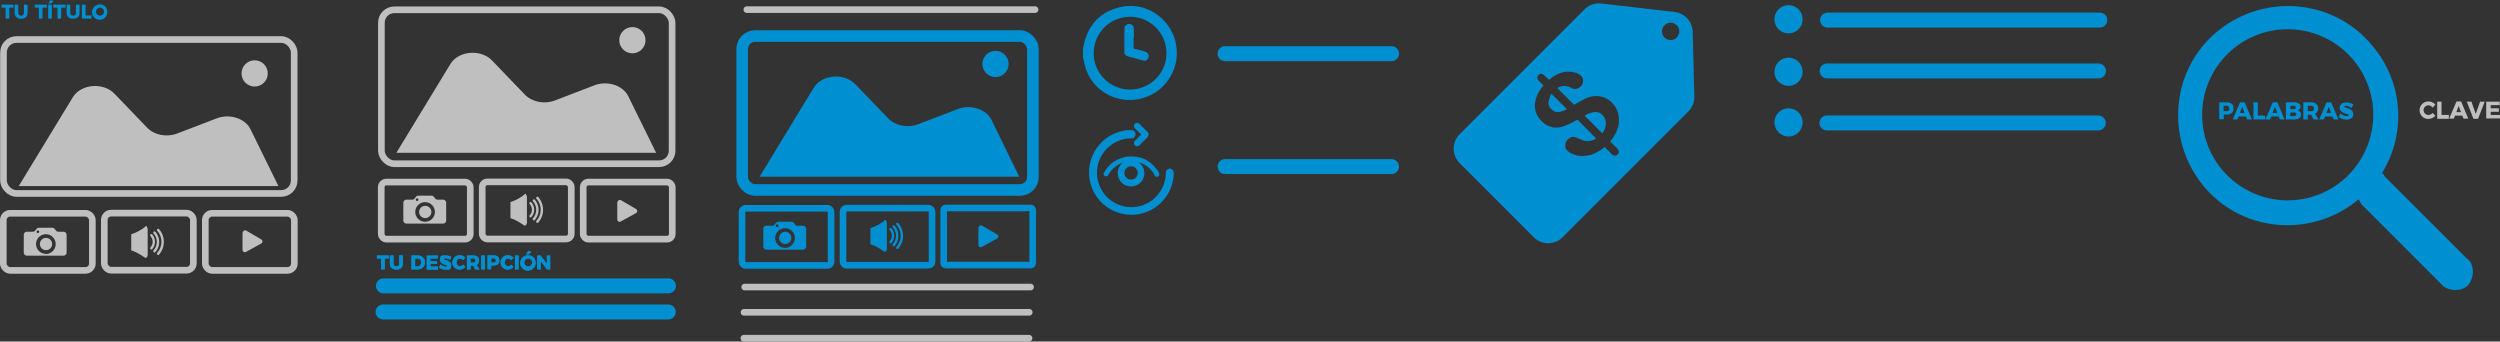 <svg id="Layer_1" data-name="Layer 1" xmlns="http://www.w3.org/2000/svg" width="1505" height="205.6" viewBox="0 0 1505 205.6"><rect x="0" y="0" width="1505" height="205.6" fill="#333333" stroke="none"/><defs><style>.cls-1{fill:#fff;stroke:#231f20;}.cls-1,.cls-2,.cls-3,.cls-4,.cls-5,.cls-6{stroke-miterlimit:10;}.cls-2,.cls-3,.cls-4,.cls-5,.cls-6{fill:none;}.cls-2,.cls-6{stroke:#bfbfbf;}.cls-2,.cls-5,.cls-6{stroke-width:4px;}.cls-3,.cls-4,.cls-5{stroke:#008fd0;}.cls-3,.cls-4,.cls-5,.cls-6{stroke-linecap:round;}.cls-3{stroke-width:9px;}.cls-4{stroke-width:7px;}.cls-7{fill:#008fd0;}.cls-8{fill:#bfbfbf;}</style></defs><title>azul_gris</title><path class="cls-1" d="M197.2,19.9" transform="translate(-29.7 -22.3)"/><rect class="cls-2" x="2.1" y="23.8" width="175" height="92.66" rx="7.8" ry="7.8"/><rect class="cls-2" x="2" y="128.4" width="53.6" height="34.37" rx="4.1" ry="4.1"/><rect class="cls-2" x="62.8" y="128.3" width="53.6" height="34.37" rx="4.1" ry="4.1"/><rect class="cls-2" x="123.6" y="128.4" width="53.6" height="34.37" rx="4.1" ry="4.1"/><rect class="cls-2" x="229.6" y="5.9" width="175" height="92.66" rx="7.8" ry="7.8"/><rect class="cls-2" x="229.5" y="109.6" width="53.6" height="34.37" rx="3.1" ry="3.1"/><rect class="cls-2" x="290.3" y="109.5" width="53.6" height="34.37" rx="3.1" ry="3.1"/><rect class="cls-2" x="351.1" y="109.6" width="53.6" height="34.37" rx="3.1" ry="3.1"/><line class="cls-3" x1="230.8" y1="172.1" x2="402.4" y2="172.1"/><line class="cls-3" x1="230.6" y1="187.8" x2="402.3" y2="187.8"/><rect class="cls-4" x="446.8" y="21.7" width="175" height="92.66" rx="7.8" ry="7.8"/><rect class="cls-5" x="446.7" y="125.4" width="53.6" height="34.37" rx="2.1" ry="2.1"/><rect class="cls-5" x="507.5" y="125.3" width="53.6" height="34.37" rx="2.1" ry="2.1"/><rect class="cls-5" x="568.1" y="125.2" width="53.6" height="34.37" rx="1.2" ry="1.2"/><line class="cls-6" x1="447.9" y1="188" x2="619.6" y2="188"/><line class="cls-6" x1="447.8" y1="203.6" x2="619.5" y2="203.6"/><line class="cls-6" x1="448.3" y1="172.8" x2="620.4" y2="172.8"/><line class="cls-6" x1="449.6" y1="5.8" x2="623.1" y2="5.8"/><path class="cls-7" d="M681.7,51.4c.3-1.4.6-2.7.9-4.1,2.9-10.5,9.6-17.5,20.1-20.3a27.1,27.1,0,0,1,25.7,5.8,28.3,28.3,0,0,1-23.7,49.2,27.4,27.4,0,0,1-21.1-17.7,49.2,49.2,0,0,1-1.5-5.7l-.4-1.4Zm28.5-19a21.9,21.9,0,1,0,21.7,22,21.9,21.9,0,0,0-21.7-22Z" transform="translate(-29.7 -22.3)"/><path class="cls-7" d="M712.1,45.3c0,1.8,0,3.6,0,5.3a.9.9,0,0,0,.8,1.1h.1l5.3,1.4,1.3.5a2.8,2.8,0,0,1,1.5,3.3,2.6,2.6,0,0,1-3,1.9l-9.8-2.7a2.6,2.6,0,0,1-1.7-2.8q-.1-6.7,0-13.4a2.9,2.9,0,0,1,2.6-3.2h.3a2.9,2.9,0,0,1,2.8,3.1v.2c0,1.7,0,3.5,0,5.2Z" transform="translate(-29.7 -22.3)"/><path class="cls-7" d="M736.2,126a2.4,2.4,0,0,0-2.5-2.2h0a2.4,2.4,0,0,0-2.2,2.5h0a20.7,20.7,0,1,1-20.7-20.7h0a2.5,2.5,0,0,0,0-5h0a25.5,25.5,0,1,0,25.5,25.5h0Z" transform="translate(-29.7 -22.3)"/><path class="cls-7" d="M694.6,125.8h0a1.5,1.5,0,1,0,2.4,1.6l.2-.3h0a16,16,0,0,1,8.5-6.9,8,8,0,1,0,9.5-.2,16.1,16.1,0,0,1,9.4,7.3h0a1.5,1.5,0,1,0,2.8-.8v-.2h0c-3.7-6.1-9-9.8-16.5-9.8A18.4,18.4,0,0,0,694.6,125.8Zm15.9,4.6a4,4,0,1,1,4.1-3.9,4,4,0,0,1-4.1,3.9Z" transform="translate(-29.7 -22.3)"/><line class="cls-3" x1="737.5" y1="32.3" x2="837.7" y2="32.3"/><line class="cls-3" x1="737.5" y1="100.3" x2="837.7" y2="100.3"/><line class="cls-3" x1="1099.9" y1="42.7" x2="1263.3" y2="42.7"/><line class="cls-3" x1="1099.8" y1="74" x2="1263.2" y2="74"/><line class="cls-3" x1="1100.2" y1="12.1" x2="1264.1" y2="12.1"/><path class="cls-7" d="M1037.8,29.5l-44.1-5.1a12.3,12.3,0,0,0-10.1,3.5l-75.2,75.2a12.3,12.3,0,0,0,0,17.4l44.6,44.6a12.3,12.3,0,0,0,17.4,0l75.7-75.7a12.3,12.3,0,0,0,3.6-9l-1-39A12.3,12.3,0,0,0,1037.8,29.5Zm-33.9,61.4a15.2,15.2,0,0,1-.2,8.1,22.2,22.2,0,0,1-4.7,8.4l3.4,3.4a7.5,7.5,0,0,1,1.8,2.4,1.9,1.9,0,0,1-.7,2,2.2,2.2,0,0,1-1.9.8,4.1,4.1,0,0,1-2-1.3l-3.9-3.9a25.1,25.1,0,0,1-6.7,4.1,18.1,18.1,0,0,1-6.4,1.3,15,15,0,0,1-5.5-.9,11.1,11.1,0,0,1-4-2.5,4,4,0,0,1-1.1-3.1,4.9,4.9,0,0,1,1.5-3.4,5.3,5.3,0,0,1,2.5-1.5,3.8,3.8,0,0,1,2.6.3l4.3,1.8a8.4,8.4,0,0,0,3.5.3,10.4,10.4,0,0,0,4.2-1.5L979.3,94.3a48.1,48.1,0,0,1-7.9,3.9,13.8,13.8,0,0,1-7,.7,12.4,12.4,0,0,1-6.7-3.8,12.7,12.7,0,0,1-4-9.8,19.1,19.1,0,0,1,5.2-11.5l-2.6-2.6q-2-2-.4-3.7t3.7.3l2.6,2.6a25,25,0,0,1,5.9-3.8,13.5,13.5,0,0,1,6-1.1,14.6,14.6,0,0,1,4.4.7,7.8,7.8,0,0,1,3.1,1.8,3.9,3.9,0,0,1,1.1,3.1,4.7,4.7,0,0,1-1.4,3.2,4.6,4.6,0,0,1-5.9.8,8.1,8.1,0,0,0-8.2.2l10.1,10.1q4.1-2.4,6.7-3.7a15.5,15.5,0,0,1,5.4-1.5,13,13,0,0,1,5.7.7,13.3,13.3,0,0,1,5,3.2A14.4,14.4,0,0,1,1003.9,90.8Zm35.2-46a5.2,5.2,0,1,1,0-7.4A5.2,5.2,0,0,1,1039.1,44.8Z" transform="translate(-29.7 -22.3)"/><path class="cls-7" d="M989.7,89.7a16.8,16.8,0,0,0-6.1,2.2l10.7,10.7a10.5,10.5,0,0,0,2.1-6.1,6.8,6.8,0,0,0-2-4.9A5.7,5.7,0,0,0,989.7,89.7Z" transform="translate(-29.7 -22.3)"/><path class="cls-7" d="M963.6,88a5.1,5.1,0,0,0,4.1,1.8A15.5,15.5,0,0,0,973,88l-9.3-9.3a13.5,13.5,0,0,0-1.8,5.1A5.2,5.2,0,0,0,963.6,88Z" transform="translate(-29.7 -22.3)"/><circle class="cls-7" cx="1076.7" cy="11.6" r="8.5"/><circle class="cls-7" cx="1076.7" cy="43.2" r="8.5"/><circle class="cls-7" cx="1076.7" cy="73.7" r="8.5"/><path class="cls-7" d="M1514.6,177.8,1465,128.2a1.6,1.6,0,0,0-1.5-1.5,65.1,65.1,0,0,0-6.2-77.5c-23.3-27.8-65.2-31-93.1-7.7s-31,65.2-7.7,93.1,65.2,31,93.1,7.7l1.5,2.8,48.1,48.1,1.5,1.5c4.5,3.2,12.2,3,15.4-1.5S1519.3,180.8,1514.6,177.8Zm-107.7-34.9a51.5,51.5,0,1,1,51.5-51.5A51.5,51.5,0,0,1,1406.9,142.9Z" transform="translate(-29.7 -22.3)"/><circle class="cls-8" cx="27.7" cy="146.9" r="3.7"/><path class="cls-8" d="M67.9,161.8h-3a1.9,1.9,0,0,1-1.5-.7l-.8-1a1.9,1.9,0,0,0-1.5-.7H53.2a1.9,1.9,0,0,0-1.5.7l-.8,1a1.9,1.9,0,0,1-1.5.7H45.9a1.9,1.9,0,0,0-1.9,1.9v10.6a1.9,1.9,0,0,0,1.9,1.9h22a1.9,1.9,0,0,0,1.9-1.9V163.8A1.9,1.9,0,0,0,67.9,161.8Zm-15.4-.8a.8.8,0,1,1-.8.8A.8.8,0,0,1,52.5,161.1Zm4.8,14.1a5.9,5.9,0,1,1,5.9-5.9A5.9,5.9,0,0,1,57.3,175.2Z" transform="translate(-29.7 -22.3)"/><path class="cls-7" d="M721,103.9a1.9,1.9,0,0,0-.4-2.1l-5-5a1.9,1.9,0,1,0-2.7,2.7l3.8,3.8-3.8,3.8a1.9,1.9,0,0,0,2.7,2.7l5-5A1.8,1.8,0,0,0,721,103.9Z" transform="translate(-29.7 -22.3)"/><path class="cls-7" d="M1374.3,87.5c0,2.4-1.5,3.8-4.1,3.8h-1.8v2.8h-2.7V83.9h4.5C1372.8,83.9,1374.3,85.2,1374.3,87.5Zm-2.6.1c0-1-.6-1.6-1.7-1.6h-1.7v3.2h1.7A1.5,1.5,0,0,0,1371.8,87.6Z" transform="translate(-29.7 -22.3)"/><path class="cls-7" d="M1381.7,92.4h-4.4l-.7,1.8h-2.8l4.4-10.3h2.8l4.3,10.3h-2.9Zm-.8-2.1-1.4-3.7-1.4,3.7Z" transform="translate(-29.7 -22.3)"/><path class="cls-7" d="M1388.9,83.9v8h4.4v2.3h-7V83.9Z" transform="translate(-29.7 -22.3)"/><path class="cls-7" d="M1401.4,92.4h-4.4l-.7,1.8h-2.8l4.4-10.3h2.8l4.3,10.3h-2.9Zm-.8-2.1-1.4-3.7-1.4,3.7Z" transform="translate(-29.7 -22.3)"/><path class="cls-7" d="M1414.6,86.5a2.3,2.3,0,0,1-1.8,2.2,2.5,2.5,0,0,1,2.1,2.6c0,1.8-1.5,2.9-4,2.9h-5.1V83.9h4.9C1413.1,83.9,1414.6,84.9,1414.6,86.5Zm-2.8.5c0-.6-.5-1-1.2-1h-2.1v2h2.1C1411.3,88,1411.8,87.6,1411.8,86.9Zm.3,4c0-.6-.6-1.1-1.5-1h-2.1v2.2h2.1C1411.5,92.1,1412.1,91.7,1412.1,91Z" transform="translate(-29.7 -22.3)"/><path class="cls-7" d="M1422.5,94.2l-1.5-2.8h-2v2.8h-2.7V83.9h4.6c2.7,0,4.3,1.3,4.3,3.6a3.5,3.5,0,0,1-1.8,3.3l2.1,3.4Zm-3.5-5h2a1.5,1.5,0,0,0,1.7-1.6c0-1-.6-1.6-1.7-1.6h-2Z" transform="translate(-29.7 -22.3)"/><path class="cls-7" d="M1433.8,92.4h-4.4l-.7,1.8h-2.8l4.4-10.3h2.8l4.3,10.3h-2.9Zm-.8-2.1-1.4-3.7-1.4,3.7Z" transform="translate(-29.7 -22.3)"/><path class="cls-7" d="M1442.1,86c-.6,0-1.1.2-1.1.7s5.4.7,5.4,4.4c0,2.1-1.8,3.2-4.1,3.2a7.7,7.7,0,0,1-4.7-1.6l1-2.1a6.6,6.6,0,0,0,3.7,1.6c.8,0,1.3-.3,1.3-.8s-5.4-.7-5.4-4.3c0-1.9,1.6-3.1,4.1-3.1a7.9,7.9,0,0,1,4.1,1.2l-1,2.1A8,8,0,0,0,1442.1,86Z" transform="translate(-29.7 -22.3)"/><path class="cls-8" d="M1491.6,85.7a2.9,2.9,0,0,0,0,5.8,3.8,3.8,0,0,0,2.6-1.2l1.6,1.7a6.2,6.2,0,0,1-4.3,1.9,5.2,5.2,0,1,1,.1-10.5,5.9,5.9,0,0,1,4.2,1.8l-1.6,1.9A3.5,3.5,0,0,0,1491.6,85.7Z" transform="translate(-29.7 -22.3)"/><path class="cls-8" d="M1499.5,83.5v8h4.4v2.3h-7V83.5Z" transform="translate(-29.7 -22.3)"/><path class="cls-8" d="M1512,91.9h-4.4l-.7,1.8h-2.8l4.4-10.3h2.8l4.3,10.3h-2.9Zm-.8-2.1-1.4-3.7-1.4,3.7Z" transform="translate(-29.7 -22.3)"/><path class="cls-8" d="M1517.5,83.5l2.6,7.4,2.6-7.4h2.8l-4,10.3h-2.8l-4-10.3Z" transform="translate(-29.7 -22.3)"/><path class="cls-8" d="M1534.5,83.5v2.1h-5.4v1.9h4.9v2.1h-4.9v1.9h5.6v2.1h-8.3V83.5Z" transform="translate(-29.7 -22.3)"/><path class="cls-8" d="M108.7,172.9h0v-9.6a23.3,23.3,0,0,0,5.7-2.6,15.9,15.9,0,0,0,2.9-2.1.5.5,0,0,1,.8,0v.3a2.4,2.4,0,0,1,.5,1.5v15.2a2.4,2.4,0,0,1-.5,1.5.9.9,0,0,1-1.2.3,37.3,37.3,0,0,0-4.7-2.9,11.8,11.8,0,0,0-2.9-1.2Z" transform="translate(-29.7 -22.3)"/><path class="cls-8" d="M124.2,175a.8.8,0,0,1,.2-.6,9.9,9.9,0,0,0,0-13.1.8.8,0,0,1,0-1.1.7.7,0,0,1,1,0,11.6,11.6,0,0,1,0,15.4.7.7,0,0,1-1,0A.8.8,0,0,1,124.2,175Z" transform="translate(-29.7 -22.3)"/><path class="cls-8" d="M122,173.5a.8.8,0,0,1,.2-.6,7.6,7.6,0,0,0,0-10,.8.8,0,0,1,0-1.1.7.7,0,0,1,1,0,9.3,9.3,0,0,1,0,12.3.7.7,0,0,1-1,0A.8.8,0,0,1,122,173.5Z" transform="translate(-29.7 -22.3)"/><path class="cls-8" d="M120.1,171.8a.8.8,0,0,1,.2-.6,5,5,0,0,0,0-6.7.8.8,0,0,1,0-1.1.7.7,0,0,1,1,0,6.7,6.7,0,0,1,0,8.9.7.7,0,0,1-1,0A.8.8,0,0,1,120.1,171.8Z" transform="translate(-29.7 -22.3)"/><path class="cls-8" d="M41,134.3H197.3l-16.8-34.2c-3.2-6.5-12.4-9.5-20.2-6.6l-24,9.2c-6.3,2.4-13.7.9-18-3.5L98.6,78.7c-6.8-7-20.2-5.9-25.1,2.2Z" transform="translate(-29.7 -22.3)"/><circle class="cls-8" cx="153.3" cy="44.2" r="7.9"/><circle class="cls-8" cx="256" cy="127.6" r="3.7"/><path class="cls-8" d="M296.2,142.5h-3a1.9,1.9,0,0,1-1.5-.7l-.8-1a1.9,1.9,0,0,0-1.5-.7h-7.8a1.9,1.9,0,0,0-1.5.7l-.8,1a1.9,1.9,0,0,1-1.5.7h-3.4a1.9,1.9,0,0,0-1.9,1.9v10.6a1.9,1.9,0,0,0,1.9,1.9h22a1.9,1.9,0,0,0,1.9-1.9V144.4A1.9,1.9,0,0,0,296.2,142.5Zm-15.4-.8a.8.8,0,1,1-.8.8A.8.8,0,0,1,280.9,141.7Zm4.8,14.1a5.9,5.9,0,1,1,5.9-5.9A5.9,5.9,0,0,1,285.6,155.8Z" transform="translate(-29.7 -22.3)"/><path class="cls-8" d="M337,153.5h0v-9.6a23.3,23.3,0,0,0,5.7-2.6,15.9,15.9,0,0,0,2.9-2.1.5.5,0,0,1,.8,0v.3a2.4,2.4,0,0,1,.5,1.5v15.2a2.4,2.4,0,0,1-.5,1.5.9.9,0,0,1-1.2.3,37.3,37.3,0,0,0-4.7-2.9,11.8,11.8,0,0,0-2.9-1.2Z" transform="translate(-29.7 -22.3)"/><path class="cls-8" d="M352.5,155.7a.8.8,0,0,1,.2-.6,9.9,9.9,0,0,0,0-13.1.8.8,0,0,1,0-1.1.7.7,0,0,1,1,0,11.6,11.6,0,0,1,0,15.4.7.7,0,0,1-1,0A.8.8,0,0,1,352.5,155.7Z" transform="translate(-29.7 -22.3)"/><path class="cls-8" d="M350.4,154.2a.8.8,0,0,1,.2-.6,7.6,7.6,0,0,0,0-10,.8.8,0,0,1,0-1.1.7.7,0,0,1,1,0,9.3,9.3,0,0,1,0,12.3.7.7,0,0,1-1,0A.8.8,0,0,1,350.4,154.2Z" transform="translate(-29.7 -22.3)"/><path class="cls-8" d="M348.4,152.5a.8.8,0,0,1,.2-.6,5,5,0,0,0,0-6.7.8.8,0,0,1,0-1.1.7.7,0,0,1,1,0,6.7,6.7,0,0,1,0,8.9.7.7,0,0,1-1,0A.8.8,0,0,1,348.4,152.5Z" transform="translate(-29.7 -22.3)"/><circle class="cls-7" cx="472.7" cy="143.2" r="3.7"/><path class="cls-7" d="M512.9,158.2h-3a1.9,1.9,0,0,1-1.5-.7l-.8-1a1.9,1.9,0,0,0-1.5-.7h-7.8a1.9,1.9,0,0,0-1.5.7l-.8,1a1.9,1.9,0,0,1-1.5.7h-3.4a1.9,1.9,0,0,0-1.9,1.9v10.6a1.9,1.9,0,0,0,1.9,1.9h22a1.9,1.9,0,0,0,1.9-1.9V160.1A1.9,1.9,0,0,0,512.9,158.2Zm-15.4-.8a.8.8,0,1,1-.8.8A.8.8,0,0,1,497.5,157.4Zm4.8,14.1a5.9,5.9,0,1,1,5.9-5.9A5.9,5.9,0,0,1,502.3,171.5Z" transform="translate(-29.7 -22.3)"/><path class="cls-7" d="M553.7,169.2h0v-9.6a23.3,23.3,0,0,0,5.7-2.6,15.9,15.9,0,0,0,2.9-2.1.5.5,0,0,1,.8,0v.3a2.4,2.4,0,0,1,.5,1.5v15.2a2.4,2.4,0,0,1-.5,1.5.9.9,0,0,1-1.2.3,37.3,37.3,0,0,0-4.7-2.9,11.8,11.8,0,0,0-2.9-1.2Z" transform="translate(-29.7 -22.3)"/><path class="cls-7" d="M569.2,171.4a.8.8,0,0,1,.2-.6,9.9,9.9,0,0,0,0-13.1.8.8,0,0,1,0-1.1.7.7,0,0,1,1,0,11.6,11.6,0,0,1,0,15.4.7.7,0,0,1-1,0A.8.8,0,0,1,569.2,171.4Z" transform="translate(-29.7 -22.3)"/><path class="cls-7" d="M567,169.8a.8.8,0,0,1,.2-.6,7.6,7.6,0,0,0,0-10,.8.8,0,0,1,0-1.1.7.7,0,0,1,1,0,9.3,9.3,0,0,1,0,12.3.7.7,0,0,1-1,0A.8.8,0,0,1,567,169.8Z" transform="translate(-29.7 -22.3)"/><path class="cls-7" d="M565.1,168.1a.8.8,0,0,1,.2-.6,5,5,0,0,0,0-6.7.8.8,0,0,1,0-1.1.7.7,0,0,1,1,0,6.7,6.7,0,0,1,0,8.9.7.7,0,0,1-1,0A.8.8,0,0,1,565.1,168.1Z" transform="translate(-29.7 -22.3)"/><path class="cls-8" d="M268.3,114.3H424.7L407.9,80.2c-3.2-6.5-12.4-9.5-20.2-6.6l-24,9.2c-6.3,2.4-13.7.9-18-3.5L325.9,58.7c-6.8-7-20.2-5.9-25.1,2.2Z" transform="translate(-29.7 -22.3)"/><circle class="cls-8" cx="380.7" cy="24.2" r="7.9"/><path class="cls-7" d="M487,128.7H643.3L626.6,94.5c-3.2-6.5-12.4-9.5-20.2-6.6l-24,9.2c-6.3,2.4-13.7.9-18-3.5L544.6,73c-6.8-7-20.2-5.9-25.1,2.2Z" transform="translate(-29.7 -22.3)"/><circle class="cls-7" cx="599.3" cy="38.5" r="7.9"/><path class="cls-8" d="M175.9,162.2a1.4,1.4,0,0,1,2-1.1l4.6,2.7,4.6,2.7a1.4,1.4,0,0,1,0,2.3l-4.7,2.6-4.7,2.6a1.4,1.4,0,0,1-2-1.2V162.2Z" transform="translate(-29.7 -22.3)"/><path class="cls-8" d="M401.5,143.9a1.4,1.4,0,0,1,2-1.1l4.6,2.7,4.6,2.7a1.4,1.4,0,0,1,0,2.3l-4.7,2.6-4.7,2.6a1.4,1.4,0,0,1-2-1.2V143.9Z" transform="translate(-29.7 -22.3)"/><path class="cls-7" d="M618.9,159.2a1.4,1.4,0,0,1,2-1.1l4.6,2.7,4.6,2.7a1.4,1.4,0,0,1,0,2.3l-4.7,2.6-4.7,2.6a1.4,1.4,0,0,1-2-1.2V159.2Z" transform="translate(-29.7 -22.3)"/><path class="cls-7" d="M37.8,25.1v1.8H35.3v6.6H33.1V26.9H30.6V25.1Z" transform="translate(-29.7 -22.3)"/><path class="cls-7" d="M42.4,31.7A1.6,1.6,0,0,0,44.1,30V25.1h2.2V30c0,2.2-1.5,3.6-3.9,3.6s-3.9-1.4-3.9-3.6V25.1h2.2V30A1.6,1.6,0,0,0,42.4,31.7Z" transform="translate(-29.7 -22.3)"/><path class="cls-7" d="M57.9,25.1v1.8H55.3v6.6H53.1V26.9H50.6V25.1Z" transform="translate(-29.7 -22.3)"/><path class="cls-7" d="M60.9,25.1v8.4H58.7V25.1ZM62,23l-1.6,1.4H58.8l1.3-2.1Z" transform="translate(-29.7 -22.3)"/><path class="cls-7" d="M69.1,25.1v1.8H66.5v6.6H64.3V26.9H61.8V25.1Z" transform="translate(-29.7 -22.3)"/><path class="cls-7" d="M73.7,31.7A1.6,1.6,0,0,0,75.4,30V25.1h2.2V30c0,2.2-1.5,3.6-3.9,3.6s-3.9-1.4-3.9-3.6V25.1H72V30A1.6,1.6,0,0,0,73.7,31.7Z" transform="translate(-29.7 -22.3)"/><path class="cls-7" d="M81.2,25.1v6.5h3.6v1.9H79V25.1Z" transform="translate(-29.7 -22.3)"/><path class="cls-7" d="M94.3,29.3A4.6,4.6,0,1,1,89.8,25,4.3,4.3,0,0,1,94.3,29.3Zm-6.8,0a2.4,2.4,0,0,0,2.3,2.4,2.4,2.4,0,1,0-2.3-2.4Z" transform="translate(-29.7 -22.3)"/><path class="cls-7" d="M263.8,176.1v1.8h-2.5v6.6h-2.2v-6.6h-2.5v-1.8Z" transform="translate(-29.7 -22.3)"/><path class="cls-7" d="M268.4,182.7a1.6,1.6,0,0,0,1.6-1.8v-4.9h2.2V181c0,2.2-1.5,3.6-3.9,3.6s-3.9-1.4-3.9-3.6v-4.9h2.2V181A1.6,1.6,0,0,0,268.4,182.7Z" transform="translate(-29.7 -22.3)"/><path class="cls-7" d="M285.5,180.3c0,2.5-1.8,4.2-4.6,4.2h-3.5v-8.4H281A4.1,4.1,0,0,1,285.5,180.3Zm-2.2,0a2.3,2.3,0,0,0-2.3-2.4h-1.4v4.8h1.5A2.2,2.2,0,0,0,283.2,180.3Z" transform="translate(-29.7 -22.3)"/><path class="cls-7" d="M293.2,176.1v1.8h-4.4v1.6h4v1.7h-4v1.6h4.6v1.8h-6.8v-8.4Z" transform="translate(-29.7 -22.3)"/><path class="cls-7" d="M297.8,177.8c-.5,0-.9.2-.9.6s4.4.6,4.4,3.6-1.5,2.6-3.4,2.6a6.3,6.3,0,0,1-3.9-1.3l.9-1.7a5.4,5.4,0,0,0,3,1.3c.6,0,1.1-.2,1.1-.7s-4.4-.6-4.4-3.5,1.3-2.6,3.4-2.6a6.4,6.4,0,0,1,3.4.9l-.8,1.7A6.5,6.5,0,0,0,297.8,177.8Z" transform="translate(-29.7 -22.3)"/><path class="cls-7" d="M306.4,177.9a2.4,2.4,0,0,0,0,4.7,3.1,3.1,0,0,0,2.1-1l1.3,1.4a5,5,0,0,1-3.5,1.6,4.3,4.3,0,1,1,.1-8.6,4.8,4.8,0,0,1,3.4,1.4l-1.3,1.5A2.9,2.9,0,0,0,306.4,177.9Z" transform="translate(-29.7 -22.3)"/><path class="cls-7" d="M315.8,184.5l-1.2-2.3h-1.6v2.3h-2.2v-8.4h3.8c2.2,0,3.5,1.1,3.5,3a2.8,2.8,0,0,1-1.5,2.7l1.8,2.7Zm-2.9-4.1h1.6a1.2,1.2,0,0,0,1.4-1.3c0-.8-.5-1.3-1.4-1.3h-1.6Z" transform="translate(-29.7 -22.3)"/><path class="cls-7" d="M321.6,176.1v8.4h-2.2v-8.4Z" transform="translate(-29.7 -22.3)"/><path class="cls-7" d="M330.3,179c0,2-1.2,3.1-3.4,3.1h-1.5v2.3h-2.2v-8.4h3.7C329.1,176.1,330.3,177.2,330.3,179Zm-2.1.1c0-.8-.5-1.3-1.4-1.3h-1.4v2.6h1.4A1.2,1.2,0,0,0,328.2,179.1Z" transform="translate(-29.7 -22.3)"/><path class="cls-7" d="M335.4,177.9a2.4,2.4,0,0,0,0,4.7,3.1,3.1,0,0,0,2.1-1l1.3,1.4a5,5,0,0,1-3.5,1.6,4.3,4.3,0,1,1,.1-8.6,4.8,4.8,0,0,1,3.4,1.4l-1.3,1.5A2.9,2.9,0,0,0,335.4,177.9Z" transform="translate(-29.7 -22.3)"/><path class="cls-7" d="M341.9,176.1v8.4h-2.2v-8.4Z" transform="translate(-29.7 -22.3)"/><path class="cls-7" d="M352.1,180.3a4.6,4.6,0,1,1-4.5-4.3A4.3,4.3,0,0,1,352.1,180.3Zm-6.8,0a2.4,2.4,0,0,0,2.3,2.4,2.4,2.4,0,1,0-2.3-2.4Zm4.3-6.3-1.6,1.4h-1.6l1.3-2.1Z" transform="translate(-29.7 -22.3)"/><path class="cls-7" d="M355.1,176.1l3.8,5.1v-5.1h2v8.4H359l-3.8-5v5h-2.1v-8.4Z" transform="translate(-29.7 -22.3)"/><path class="cls-7" d="M263.8,176.1v1.8h-2.5v6.6h-2.2v-6.6h-2.5v-1.8Z" transform="translate(-29.7 -22.3)"/><path class="cls-7" d="M268.4,182.7a1.6,1.6,0,0,0,1.6-1.8v-4.9h2.2V181c0,2.2-1.5,3.6-3.9,3.6s-3.9-1.4-3.9-3.6v-4.9h2.2V181A1.6,1.6,0,0,0,268.4,182.7Z" transform="translate(-29.7 -22.3)"/><path class="cls-7" d="M285.5,180.3c0,2.5-1.8,4.2-4.6,4.2h-3.5v-8.4H281A4.1,4.1,0,0,1,285.5,180.3Zm-2.2,0a2.3,2.3,0,0,0-2.3-2.4h-1.4v4.8h1.5A2.2,2.2,0,0,0,283.2,180.3Z" transform="translate(-29.7 -22.3)"/><path class="cls-7" d="M293.2,176.1v1.8h-4.4v1.6h4v1.7h-4v1.6h4.6v1.8h-6.8v-8.4Z" transform="translate(-29.7 -22.3)"/><path class="cls-7" d="M297.8,177.8c-.5,0-.9.2-.9.6s4.4.6,4.4,3.6-1.5,2.6-3.4,2.6a6.3,6.3,0,0,1-3.9-1.3l.9-1.7a5.4,5.4,0,0,0,3,1.3c.6,0,1.1-.2,1.1-.7s-4.4-.6-4.4-3.5,1.3-2.6,3.4-2.6a6.4,6.4,0,0,1,3.4.9l-.8,1.7A6.5,6.5,0,0,0,297.8,177.8Z" transform="translate(-29.7 -22.3)"/><path class="cls-7" d="M306.4,177.9a2.4,2.4,0,0,0,0,4.7,3.1,3.1,0,0,0,2.1-1l1.3,1.4a5,5,0,0,1-3.5,1.6,4.3,4.3,0,1,1,.1-8.6,4.8,4.8,0,0,1,3.4,1.4l-1.3,1.5A2.9,2.9,0,0,0,306.4,177.9Z" transform="translate(-29.7 -22.3)"/><path class="cls-7" d="M315.8,184.5l-1.2-2.3h-1.6v2.3h-2.2v-8.4h3.8c2.2,0,3.5,1.1,3.5,3a2.8,2.8,0,0,1-1.5,2.7l1.8,2.7Zm-2.9-4.1h1.6a1.2,1.2,0,0,0,1.4-1.3c0-.8-.5-1.3-1.4-1.3h-1.6Z" transform="translate(-29.7 -22.3)"/><path class="cls-7" d="M321.6,176.1v8.4h-2.2v-8.4Z" transform="translate(-29.7 -22.3)"/><path class="cls-7" d="M330.3,179c0,2-1.2,3.1-3.4,3.1h-1.5v2.3h-2.2v-8.4h3.7C329.1,176.1,330.3,177.2,330.3,179Zm-2.1.1c0-.8-.5-1.3-1.4-1.3h-1.4v2.6h1.4A1.2,1.2,0,0,0,328.2,179.1Z" transform="translate(-29.7 -22.3)"/><path class="cls-7" d="M335.4,177.9a2.4,2.4,0,0,0,0,4.7,3.1,3.1,0,0,0,2.1-1l1.3,1.4a5,5,0,0,1-3.5,1.6,4.3,4.3,0,1,1,.1-8.6,4.8,4.8,0,0,1,3.4,1.4l-1.3,1.5A2.9,2.9,0,0,0,335.4,177.9Z" transform="translate(-29.7 -22.3)"/><path class="cls-7" d="M341.9,176.1v8.4h-2.2v-8.4Z" transform="translate(-29.7 -22.3)"/><path class="cls-7" d="M352.1,180.3a4.6,4.6,0,1,1-4.5-4.3A4.3,4.3,0,0,1,352.1,180.3Zm-6.8,0a2.4,2.4,0,0,0,2.3,2.4,2.4,2.4,0,1,0-2.3-2.4Zm4.3-6.3-1.6,1.4h-1.6l1.3-2.1Z" transform="translate(-29.7 -22.3)"/><path class="cls-7" d="M355.1,176.1l3.8,5.1v-5.1h2v8.4H359l-3.8-5v5h-2.1v-8.4Z" transform="translate(-29.7 -22.3)"/></svg>